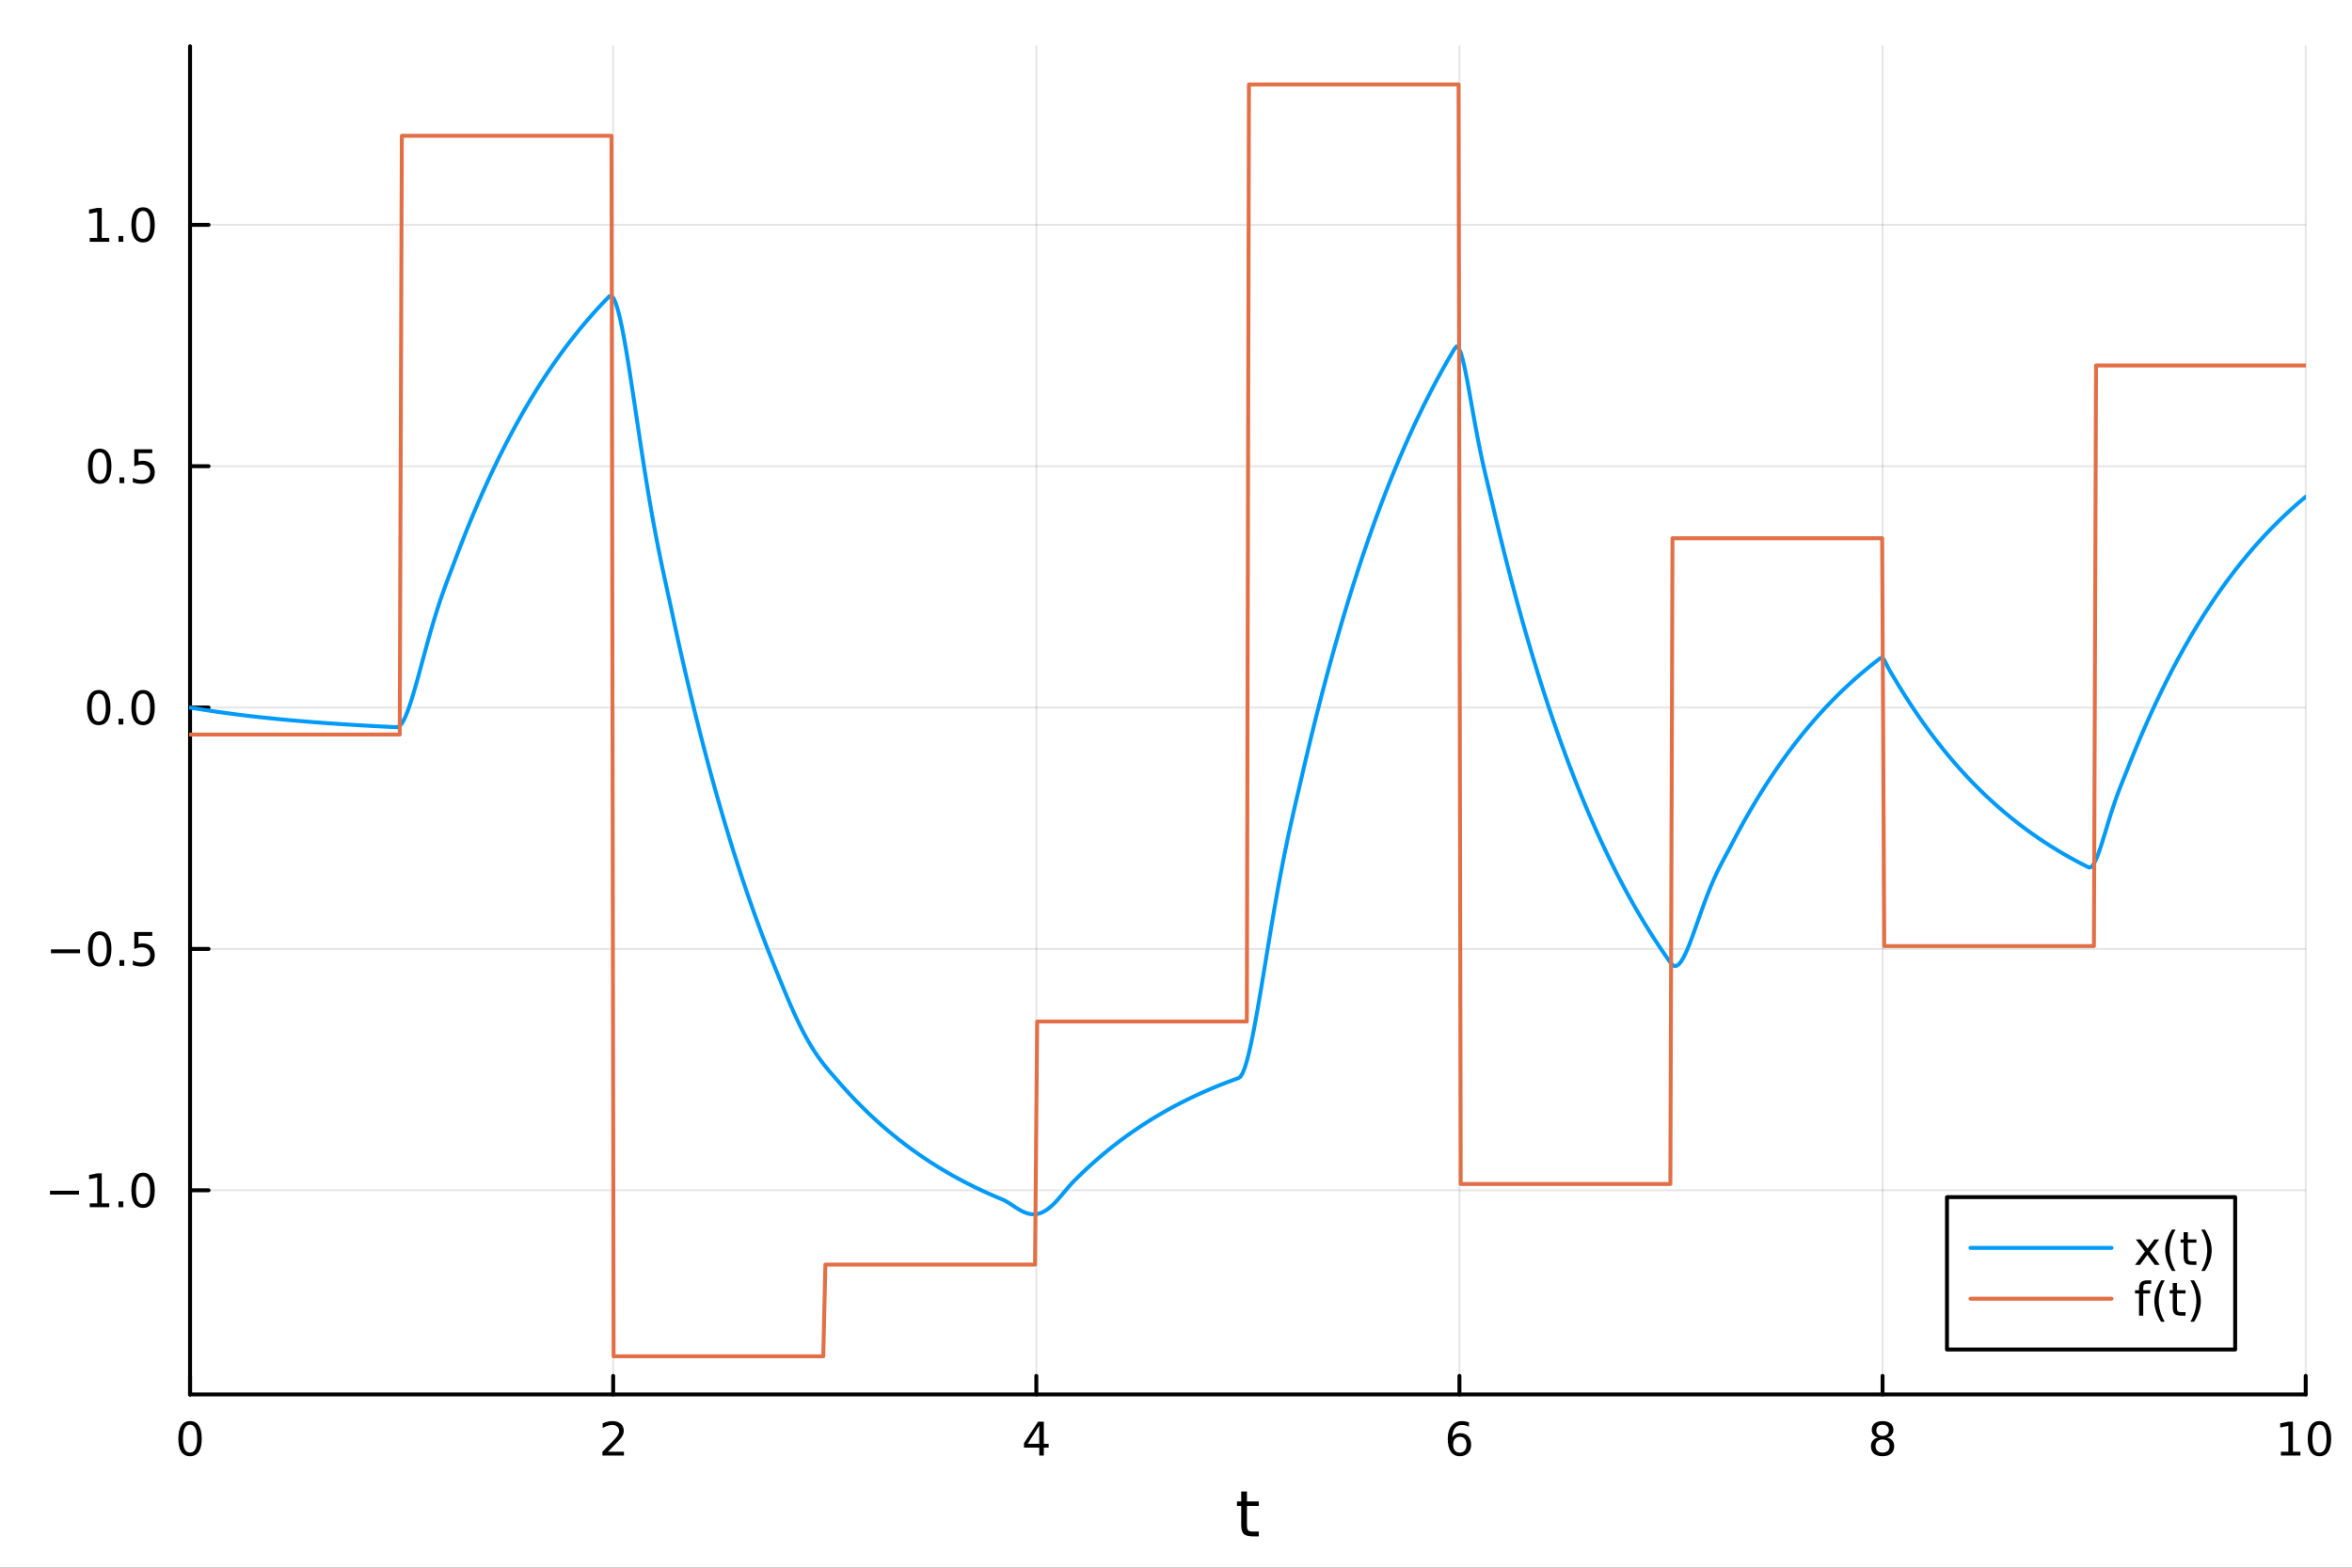 <?xml version="1.0" encoding="utf-8"?>
<svg xmlns="http://www.w3.org/2000/svg" xmlns:xlink="http://www.w3.org/1999/xlink" width="600" height="400" viewBox="0 0 2400 1600">
<rect x="0" y="0" width="2400" height="1600" fill="#333333" stroke="none"/>
<defs>
  <clipPath id="clip050">
    <rect x="0" y="0" width="2400" height="1600"/>
  </clipPath>
</defs>
<path clip-path="url(#clip050)" d="M0 1600 L2400 1600 L2400 0 L0 0  Z" fill="#ffffff" fill-rule="evenodd" fill-opacity="1"/>
<defs>
  <clipPath id="clip051">
    <rect x="480" y="0" width="1681" height="1600"/>
  </clipPath>
</defs>
<path clip-path="url(#clip050)" d="M193.936 1423.18 L2352.76 1423.18 L2352.76 47.244 L193.936 47.244  Z" fill="#ffffff" fill-rule="evenodd" fill-opacity="1"/>
<defs>
  <clipPath id="clip052">
    <rect x="193" y="47" width="2160" height="1377"/>
  </clipPath>
</defs>
<polyline clip-path="url(#clip052)" style="stroke:#000000; stroke-linecap:round; stroke-linejoin:round; stroke-width:2; stroke-opacity:0.1; fill:none" points="193.936,1423.18 193.936,47.244 "/>
<polyline clip-path="url(#clip052)" style="stroke:#000000; stroke-linecap:round; stroke-linejoin:round; stroke-width:2; stroke-opacity:0.1; fill:none" points="625.7,1423.18 625.7,47.244 "/>
<polyline clip-path="url(#clip052)" style="stroke:#000000; stroke-linecap:round; stroke-linejoin:round; stroke-width:2; stroke-opacity:0.1; fill:none" points="1057.46,1423.18 1057.46,47.244 "/>
<polyline clip-path="url(#clip052)" style="stroke:#000000; stroke-linecap:round; stroke-linejoin:round; stroke-width:2; stroke-opacity:0.1; fill:none" points="1489.23,1423.18 1489.23,47.244 "/>
<polyline clip-path="url(#clip052)" style="stroke:#000000; stroke-linecap:round; stroke-linejoin:round; stroke-width:2; stroke-opacity:0.1; fill:none" points="1920.99,1423.18 1920.99,47.244 "/>
<polyline clip-path="url(#clip052)" style="stroke:#000000; stroke-linecap:round; stroke-linejoin:round; stroke-width:2; stroke-opacity:0.1; fill:none" points="2352.76,1423.18 2352.76,47.244 "/>
<polyline clip-path="url(#clip050)" style="stroke:#000000; stroke-linecap:round; stroke-linejoin:round; stroke-width:4; stroke-opacity:1; fill:none" points="193.936,1423.18 2352.76,1423.18 "/>
<polyline clip-path="url(#clip050)" style="stroke:#000000; stroke-linecap:round; stroke-linejoin:round; stroke-width:4; stroke-opacity:1; fill:none" points="193.936,1423.18 193.936,1404.28 "/>
<polyline clip-path="url(#clip050)" style="stroke:#000000; stroke-linecap:round; stroke-linejoin:round; stroke-width:4; stroke-opacity:1; fill:none" points="625.7,1423.18 625.7,1404.28 "/>
<polyline clip-path="url(#clip050)" style="stroke:#000000; stroke-linecap:round; stroke-linejoin:round; stroke-width:4; stroke-opacity:1; fill:none" points="1057.46,1423.18 1057.46,1404.28 "/>
<polyline clip-path="url(#clip050)" style="stroke:#000000; stroke-linecap:round; stroke-linejoin:round; stroke-width:4; stroke-opacity:1; fill:none" points="1489.23,1423.18 1489.23,1404.28 "/>
<polyline clip-path="url(#clip050)" style="stroke:#000000; stroke-linecap:round; stroke-linejoin:round; stroke-width:4; stroke-opacity:1; fill:none" points="1920.99,1423.18 1920.99,1404.28 "/>
<polyline clip-path="url(#clip050)" style="stroke:#000000; stroke-linecap:round; stroke-linejoin:round; stroke-width:4; stroke-opacity:1; fill:none" points="2352.76,1423.18 2352.76,1404.28 "/>
<path clip-path="url(#clip050)" d="M193.936 1454.1 Q190.325 1454.1 188.496 1457.66 Q186.691 1461.2 186.691 1468.33 Q186.691 1475.44 188.496 1479.01 Q190.325 1482.55 193.936 1482.55 Q197.57 1482.55 199.376 1479.01 Q201.204 1475.44 201.204 1468.33 Q201.204 1461.2 199.376 1457.66 Q197.57 1454.1 193.936 1454.1 M193.936 1450.39 Q199.746 1450.39 202.802 1455 Q205.88 1459.58 205.88 1468.33 Q205.88 1477.06 202.802 1481.67 Q199.746 1486.25 193.936 1486.25 Q188.126 1486.25 185.047 1481.67 Q181.992 1477.06 181.992 1468.33 Q181.992 1459.58 185.047 1455 Q188.126 1450.39 193.936 1450.39 Z" fill="#000000" fill-rule="nonzero" fill-opacity="1" /><path clip-path="url(#clip050)" d="M620.353 1481.64 L636.672 1481.64 L636.672 1485.58 L614.728 1485.58 L614.728 1481.64 Q617.39 1478.89 621.973 1474.26 Q626.58 1469.61 627.76 1468.27 Q630.006 1465.74 630.885 1464.01 Q631.788 1462.25 631.788 1460.56 Q631.788 1457.8 629.843 1456.07 Q627.922 1454.33 624.82 1454.33 Q622.621 1454.33 620.168 1455.09 Q617.737 1455.86 614.959 1457.41 L614.959 1452.69 Q617.783 1451.55 620.237 1450.97 Q622.691 1450.39 624.728 1450.39 Q630.098 1450.39 633.293 1453.08 Q636.487 1455.77 636.487 1460.26 Q636.487 1462.39 635.677 1464.31 Q634.89 1466.2 632.783 1468.8 Q632.205 1469.47 629.103 1472.69 Q626.001 1475.88 620.353 1481.64 Z" fill="#000000" fill-rule="nonzero" fill-opacity="1" /><path clip-path="url(#clip050)" d="M1060.47 1455.09 L1048.67 1473.54 L1060.47 1473.54 L1060.47 1455.09 M1059.25 1451.02 L1065.13 1451.02 L1065.13 1473.54 L1070.06 1473.54 L1070.06 1477.43 L1065.13 1477.43 L1065.13 1485.58 L1060.47 1485.58 L1060.47 1477.43 L1044.87 1477.43 L1044.87 1472.92 L1059.25 1451.02 Z" fill="#000000" fill-rule="nonzero" fill-opacity="1" /><path clip-path="url(#clip050)" d="M1489.63 1466.44 Q1486.48 1466.44 1484.63 1468.59 Q1482.8 1470.74 1482.8 1474.49 Q1482.8 1478.22 1484.63 1480.39 Q1486.48 1482.55 1489.63 1482.55 Q1492.78 1482.55 1494.61 1480.39 Q1496.46 1478.22 1496.46 1474.49 Q1496.46 1470.74 1494.61 1468.59 Q1492.78 1466.44 1489.63 1466.44 M1498.92 1451.78 L1498.92 1456.04 Q1497.16 1455.21 1495.35 1454.77 Q1493.57 1454.33 1491.81 1454.33 Q1487.18 1454.33 1484.73 1457.45 Q1482.3 1460.58 1481.95 1466.9 Q1483.31 1464.89 1485.37 1463.82 Q1487.43 1462.73 1489.91 1462.73 Q1495.12 1462.73 1498.13 1465.9 Q1501.16 1469.05 1501.16 1474.49 Q1501.16 1479.82 1498.01 1483.03 Q1494.86 1486.25 1489.63 1486.25 Q1483.64 1486.25 1480.47 1481.67 Q1477.3 1477.06 1477.3 1468.33 Q1477.3 1460.14 1481.18 1455.28 Q1485.07 1450.39 1491.62 1450.39 Q1493.38 1450.39 1495.17 1450.74 Q1496.97 1451.09 1498.92 1451.78 Z" fill="#000000" fill-rule="nonzero" fill-opacity="1" /><path clip-path="url(#clip050)" d="M1920.99 1469.17 Q1917.66 1469.17 1915.74 1470.95 Q1913.84 1472.73 1913.84 1475.86 Q1913.84 1478.98 1915.74 1480.77 Q1917.66 1482.55 1920.99 1482.55 Q1924.33 1482.55 1926.25 1480.77 Q1928.17 1478.96 1928.17 1475.86 Q1928.17 1472.73 1926.25 1470.95 Q1924.35 1469.17 1920.99 1469.17 M1916.32 1467.18 Q1913.31 1466.44 1911.62 1464.38 Q1909.95 1462.32 1909.95 1459.35 Q1909.95 1455.21 1912.89 1452.8 Q1915.85 1450.39 1920.99 1450.39 Q1926.15 1450.39 1929.09 1452.8 Q1932.03 1455.21 1932.03 1459.35 Q1932.03 1462.32 1930.34 1464.38 Q1928.68 1466.44 1925.69 1467.18 Q1929.07 1467.96 1930.95 1470.26 Q1932.84 1472.55 1932.84 1475.86 Q1932.84 1480.88 1929.77 1483.57 Q1926.71 1486.25 1920.99 1486.25 Q1915.27 1486.25 1912.2 1483.57 Q1909.14 1480.88 1909.14 1475.86 Q1909.14 1472.55 1911.04 1470.26 Q1912.94 1467.96 1916.32 1467.18 M1914.6 1459.79 Q1914.6 1462.48 1916.27 1463.98 Q1917.96 1465.49 1920.99 1465.49 Q1924 1465.49 1925.69 1463.98 Q1927.4 1462.48 1927.4 1459.79 Q1927.4 1457.11 1925.69 1455.6 Q1924 1454.1 1920.99 1454.1 Q1917.96 1454.1 1916.27 1455.6 Q1914.6 1457.11 1914.6 1459.79 Z" fill="#000000" fill-rule="nonzero" fill-opacity="1" /><path clip-path="url(#clip050)" d="M2327.44 1481.64 L2335.08 1481.64 L2335.08 1455.28 L2326.77 1456.95 L2326.77 1452.69 L2335.04 1451.02 L2339.71 1451.02 L2339.71 1481.64 L2347.35 1481.64 L2347.35 1485.58 L2327.44 1485.58 L2327.44 1481.64 Z" fill="#000000" fill-rule="nonzero" fill-opacity="1" /><path clip-path="url(#clip050)" d="M2366.8 1454.1 Q2363.18 1454.1 2361.36 1457.66 Q2359.55 1461.2 2359.55 1468.33 Q2359.55 1475.44 2361.36 1479.01 Q2363.18 1482.55 2366.8 1482.55 Q2370.43 1482.55 2372.23 1479.01 Q2374.06 1475.44 2374.06 1468.33 Q2374.06 1461.2 2372.23 1457.66 Q2370.43 1454.1 2366.8 1454.1 M2366.8 1450.39 Q2372.61 1450.39 2375.66 1455 Q2378.74 1459.58 2378.74 1468.33 Q2378.74 1477.06 2375.66 1481.67 Q2372.61 1486.25 2366.8 1486.25 Q2360.99 1486.25 2357.91 1481.67 Q2354.85 1477.06 2354.85 1468.33 Q2354.85 1459.58 2357.91 1455 Q2360.99 1450.39 2366.8 1450.39 Z" fill="#000000" fill-rule="nonzero" fill-opacity="1" /><path clip-path="url(#clip050)" d="M1272.41 1522.27 L1272.41 1532.4 L1284.47 1532.4 L1284.47 1536.95 L1272.41 1536.95 L1272.41 1556.3 Q1272.41 1560.66 1273.58 1561.9 Q1274.79 1563.14 1278.45 1563.14 L1284.47 1563.14 L1284.47 1568.04 L1278.45 1568.04 Q1271.67 1568.04 1269.1 1565.53 Q1266.52 1562.98 1266.52 1556.3 L1266.52 1536.95 L1262.22 1536.95 L1262.22 1532.4 L1266.52 1532.4 L1266.52 1522.27 L1272.41 1522.27 Z" fill="#000000" fill-rule="nonzero" fill-opacity="1" /><polyline clip-path="url(#clip052)" style="stroke:#000000; stroke-linecap:round; stroke-linejoin:round; stroke-width:2; stroke-opacity:0.1; fill:none" points="193.936,1214.81 2352.76,1214.81 "/>
<polyline clip-path="url(#clip052)" style="stroke:#000000; stroke-linecap:round; stroke-linejoin:round; stroke-width:2; stroke-opacity:0.1; fill:none" points="193.936,968.481 2352.76,968.481 "/>
<polyline clip-path="url(#clip052)" style="stroke:#000000; stroke-linecap:round; stroke-linejoin:round; stroke-width:2; stroke-opacity:0.1; fill:none" points="193.936,722.148 2352.76,722.148 "/>
<polyline clip-path="url(#clip052)" style="stroke:#000000; stroke-linecap:round; stroke-linejoin:round; stroke-width:2; stroke-opacity:0.1; fill:none" points="193.936,475.814 2352.76,475.814 "/>
<polyline clip-path="url(#clip052)" style="stroke:#000000; stroke-linecap:round; stroke-linejoin:round; stroke-width:2; stroke-opacity:0.1; fill:none" points="193.936,229.481 2352.76,229.481 "/>
<polyline clip-path="url(#clip050)" style="stroke:#000000; stroke-linecap:round; stroke-linejoin:round; stroke-width:4; stroke-opacity:1; fill:none" points="193.936,1423.18 193.936,47.244 "/>
<polyline clip-path="url(#clip050)" style="stroke:#000000; stroke-linecap:round; stroke-linejoin:round; stroke-width:4; stroke-opacity:1; fill:none" points="193.936,1214.81 212.834,1214.81 "/>
<polyline clip-path="url(#clip050)" style="stroke:#000000; stroke-linecap:round; stroke-linejoin:round; stroke-width:4; stroke-opacity:1; fill:none" points="193.936,968.481 212.834,968.481 "/>
<polyline clip-path="url(#clip050)" style="stroke:#000000; stroke-linecap:round; stroke-linejoin:round; stroke-width:4; stroke-opacity:1; fill:none" points="193.936,722.148 212.834,722.148 "/>
<polyline clip-path="url(#clip050)" style="stroke:#000000; stroke-linecap:round; stroke-linejoin:round; stroke-width:4; stroke-opacity:1; fill:none" points="193.936,475.814 212.834,475.814 "/>
<polyline clip-path="url(#clip050)" style="stroke:#000000; stroke-linecap:round; stroke-linejoin:round; stroke-width:4; stroke-opacity:1; fill:none" points="193.936,229.481 212.834,229.481 "/>
<path clip-path="url(#clip050)" d="M50.992 1215.27 L80.668 1215.27 L80.668 1219.2 L50.992 1219.2 L50.992 1215.27 Z" fill="#000000" fill-rule="nonzero" fill-opacity="1" /><path clip-path="url(#clip050)" d="M91.571 1228.16 L99.21 1228.16 L99.21 1201.79 L90.899 1203.46 L90.899 1199.2 L99.163 1197.53 L103.839 1197.53 L103.839 1228.16 L111.478 1228.16 L111.478 1232.09 L91.571 1232.09 L91.571 1228.16 Z" fill="#000000" fill-rule="nonzero" fill-opacity="1" /><path clip-path="url(#clip050)" d="M120.922 1226.21 L125.807 1226.21 L125.807 1232.09 L120.922 1232.09 L120.922 1226.21 Z" fill="#000000" fill-rule="nonzero" fill-opacity="1" /><path clip-path="url(#clip050)" d="M145.992 1200.61 Q142.381 1200.61 140.552 1204.18 Q138.746 1207.72 138.746 1214.85 Q138.746 1221.96 140.552 1225.52 Q142.381 1229.06 145.992 1229.06 Q149.626 1229.06 151.431 1225.52 Q153.26 1221.96 153.26 1214.85 Q153.26 1207.72 151.431 1204.18 Q149.626 1200.61 145.992 1200.61 M145.992 1196.91 Q151.802 1196.91 154.857 1201.52 Q157.936 1206.1 157.936 1214.85 Q157.936 1223.58 154.857 1228.18 Q151.802 1232.77 145.992 1232.77 Q140.181 1232.77 137.103 1228.18 Q134.047 1223.58 134.047 1214.85 Q134.047 1206.1 137.103 1201.52 Q140.181 1196.91 145.992 1196.91 Z" fill="#000000" fill-rule="nonzero" fill-opacity="1" /><path clip-path="url(#clip050)" d="M51.987 968.932 L81.663 968.932 L81.663 972.868 L51.987 972.868 L51.987 968.932 Z" fill="#000000" fill-rule="nonzero" fill-opacity="1" /><path clip-path="url(#clip050)" d="M101.756 954.28 Q98.145 954.28 96.316 957.845 Q94.51 961.386 94.51 968.516 Q94.51 975.622 96.316 979.187 Q98.145 982.729 101.756 982.729 Q105.39 982.729 107.196 979.187 Q109.024 975.622 109.024 968.516 Q109.024 961.386 107.196 957.845 Q105.39 954.28 101.756 954.28 M101.756 950.576 Q107.566 950.576 110.621 955.183 Q113.7 959.766 113.7 968.516 Q113.7 977.243 110.621 981.849 Q107.566 986.432 101.756 986.432 Q95.946 986.432 92.867 981.849 Q89.811 977.243 89.811 968.516 Q89.811 959.766 92.867 955.183 Q95.946 950.576 101.756 950.576 Z" fill="#000000" fill-rule="nonzero" fill-opacity="1" /><path clip-path="url(#clip050)" d="M121.918 979.882 L126.802 979.882 L126.802 985.761 L121.918 985.761 L121.918 979.882 Z" fill="#000000" fill-rule="nonzero" fill-opacity="1" /><path clip-path="url(#clip050)" d="M137.033 951.201 L155.39 951.201 L155.39 955.136 L141.316 955.136 L141.316 963.608 Q142.334 963.261 143.353 963.099 Q144.371 962.914 145.39 962.914 Q151.177 962.914 154.556 966.085 Q157.936 969.257 157.936 974.673 Q157.936 980.252 154.464 983.354 Q150.992 986.432 144.672 986.432 Q142.496 986.432 140.228 986.062 Q137.982 985.692 135.575 984.951 L135.575 980.252 Q137.658 981.386 139.881 981.942 Q142.103 982.497 144.58 982.497 Q148.584 982.497 150.922 980.391 Q153.26 978.284 153.26 974.673 Q153.26 971.062 150.922 968.956 Q148.584 966.849 144.58 966.849 Q142.705 966.849 140.83 967.266 Q138.978 967.683 137.033 968.562 L137.033 951.201 Z" fill="#000000" fill-rule="nonzero" fill-opacity="1" /><path clip-path="url(#clip050)" d="M100.76 707.946 Q97.149 707.946 95.321 711.511 Q93.515 715.053 93.515 722.182 Q93.515 729.289 95.321 732.854 Q97.149 736.395 100.76 736.395 Q104.395 736.395 106.2 732.854 Q108.029 729.289 108.029 722.182 Q108.029 715.053 106.2 711.511 Q104.395 707.946 100.76 707.946 M100.76 704.243 Q106.571 704.243 109.626 708.849 Q112.705 713.432 112.705 722.182 Q112.705 730.909 109.626 735.516 Q106.571 740.099 100.76 740.099 Q94.95 740.099 91.871 735.516 Q88.816 730.909 88.816 722.182 Q88.816 713.432 91.871 708.849 Q94.95 704.243 100.76 704.243 Z" fill="#000000" fill-rule="nonzero" fill-opacity="1" /><path clip-path="url(#clip050)" d="M120.922 733.548 L125.807 733.548 L125.807 739.428 L120.922 739.428 L120.922 733.548 Z" fill="#000000" fill-rule="nonzero" fill-opacity="1" /><path clip-path="url(#clip050)" d="M145.992 707.946 Q142.381 707.946 140.552 711.511 Q138.746 715.053 138.746 722.182 Q138.746 729.289 140.552 732.854 Q142.381 736.395 145.992 736.395 Q149.626 736.395 151.431 732.854 Q153.26 729.289 153.26 722.182 Q153.26 715.053 151.431 711.511 Q149.626 707.946 145.992 707.946 M145.992 704.243 Q151.802 704.243 154.857 708.849 Q157.936 713.432 157.936 722.182 Q157.936 730.909 154.857 735.516 Q151.802 740.099 145.992 740.099 Q140.181 740.099 137.103 735.516 Q134.047 730.909 134.047 722.182 Q134.047 713.432 137.103 708.849 Q140.181 704.243 145.992 704.243 Z" fill="#000000" fill-rule="nonzero" fill-opacity="1" /><path clip-path="url(#clip050)" d="M101.756 461.613 Q98.145 461.613 96.316 465.178 Q94.51 468.719 94.51 475.849 Q94.51 482.955 96.316 486.52 Q98.145 490.062 101.756 490.062 Q105.39 490.062 107.196 486.52 Q109.024 482.955 109.024 475.849 Q109.024 468.719 107.196 465.178 Q105.39 461.613 101.756 461.613 M101.756 457.909 Q107.566 457.909 110.621 462.516 Q113.7 467.099 113.7 475.849 Q113.7 484.576 110.621 489.182 Q107.566 493.766 101.756 493.766 Q95.946 493.766 92.867 489.182 Q89.811 484.576 89.811 475.849 Q89.811 467.099 92.867 462.516 Q95.946 457.909 101.756 457.909 Z" fill="#000000" fill-rule="nonzero" fill-opacity="1" /><path clip-path="url(#clip050)" d="M121.918 487.215 L126.802 487.215 L126.802 493.094 L121.918 493.094 L121.918 487.215 Z" fill="#000000" fill-rule="nonzero" fill-opacity="1" /><path clip-path="url(#clip050)" d="M137.033 458.534 L155.39 458.534 L155.39 462.469 L141.316 462.469 L141.316 470.942 Q142.334 470.594 143.353 470.432 Q144.371 470.247 145.39 470.247 Q151.177 470.247 154.556 473.418 Q157.936 476.59 157.936 482.006 Q157.936 487.585 154.464 490.687 Q150.992 493.766 144.672 493.766 Q142.496 493.766 140.228 493.395 Q137.982 493.025 135.575 492.284 L135.575 487.585 Q137.658 488.719 139.881 489.275 Q142.103 489.83 144.58 489.83 Q148.584 489.83 150.922 487.724 Q153.26 485.617 153.26 482.006 Q153.26 478.395 150.922 476.289 Q148.584 474.182 144.58 474.182 Q142.705 474.182 140.83 474.599 Q138.978 475.016 137.033 475.895 L137.033 458.534 Z" fill="#000000" fill-rule="nonzero" fill-opacity="1" /><path clip-path="url(#clip050)" d="M91.571 242.826 L99.21 242.826 L99.21 216.46 L90.899 218.127 L90.899 213.868 L99.163 212.201 L103.839 212.201 L103.839 242.826 L111.478 242.826 L111.478 246.761 L91.571 246.761 L91.571 242.826 Z" fill="#000000" fill-rule="nonzero" fill-opacity="1" /><path clip-path="url(#clip050)" d="M120.922 240.881 L125.807 240.881 L125.807 246.761 L120.922 246.761 L120.922 240.881 Z" fill="#000000" fill-rule="nonzero" fill-opacity="1" /><path clip-path="url(#clip050)" d="M145.992 215.28 Q142.381 215.28 140.552 218.844 Q138.746 222.386 138.746 229.516 Q138.746 236.622 140.552 240.187 Q142.381 243.728 145.992 243.728 Q149.626 243.728 151.431 240.187 Q153.26 236.622 153.26 229.516 Q153.26 222.386 151.431 218.844 Q149.626 215.28 145.992 215.28 M145.992 211.576 Q151.802 211.576 154.857 216.182 Q157.936 220.766 157.936 229.516 Q157.936 238.242 154.857 242.849 Q151.802 247.432 145.992 247.432 Q140.181 247.432 137.103 242.849 Q134.047 238.242 134.047 229.516 Q134.047 220.766 137.103 216.182 Q140.181 211.576 145.992 211.576 Z" fill="#000000" fill-rule="nonzero" fill-opacity="1" /><polyline clip-path="url(#clip052)" style="stroke:#009af9; stroke-linecap:round; stroke-linejoin:round; stroke-width:4; stroke-opacity:1; fill:none" points="193.936,722.148 196.097,722.513 198.258,722.873 200.419,723.228 202.58,723.578 204.741,723.924 206.902,724.266 209.063,724.603 211.224,724.935 213.385,725.263 215.546,725.586 217.707,725.906 219.868,726.221 222.029,726.532 224.19,726.838 226.351,727.141 228.512,727.44 230.673,727.734 232.834,728.025 234.995,728.312 237.156,728.595 239.317,728.875 241.478,729.151 243.639,729.423 245.8,729.691 247.961,729.956 250.122,730.217 252.282,730.475 254.443,730.73 256.604,730.981 258.765,731.229 260.926,731.473 263.087,731.714 265.248,731.952 267.409,732.187 269.57,732.419 271.731,732.648 273.892,732.873 276.053,733.096 278.214,733.316 280.375,733.533 282.536,733.747 284.697,733.958 286.858,734.166 289.019,734.372 291.18,734.574 293.341,734.774 295.502,734.972 297.663,735.167 299.824,735.359 301.985,735.549 304.146,735.736 306.307,735.921 308.468,736.103 310.629,736.283 312.79,736.46 314.951,736.636 317.112,736.808 319.273,736.979 321.434,737.147 323.595,737.313 325.756,737.477 327.917,737.639 330.078,737.798 332.239,737.956 334.4,738.111 336.561,738.264 338.722,738.415 340.883,738.565 343.044,738.712 345.205,738.857 347.366,739 349.527,739.142 351.688,739.281 353.849,739.419 356.01,739.555 358.171,739.689 360.332,739.821 362.493,739.952 364.653,740.081 366.814,740.208 368.975,740.333 371.136,740.457 373.297,740.579 375.458,740.7 377.619,740.819 379.78,740.936 381.941,741.052 384.102,741.166 386.263,741.279 388.424,741.39 390.585,741.5 392.746,741.608 394.907,741.715 397.068,741.821 399.229,741.925 401.39,742.027 403.551,742.129 405.712,742.113 407.873,740.883 410.034,738.314 412.195,734.582 414.356,729.852 416.517,724.281 418.678,718.011 420.839,711.18 423,703.909 425.161,696.314 427.322,688.499 429.483,680.556 431.644,672.569 433.805,664.61 435.966,656.743 438.127,649.02 440.288,641.481 442.449,634.161 444.61,627.078 446.771,620.246 448.932,613.663 451.093,607.322 453.254,601.202 455.415,595.272 457.576,589.494 459.737,583.815 461.898,578.176 464.059,572.504 466.22,566.766 468.381,561.089 470.542,555.487 472.703,549.96 474.864,544.506 477.024,539.124 479.185,533.814 481.346,528.574 483.507,523.404 485.668,518.302 487.829,513.268 489.99,508.3 492.151,503.398 494.312,498.562 496.473,493.789 498.634,489.08 500.795,484.432 502.956,479.847 505.117,475.322 507.278,470.857 509.439,466.451 511.6,462.104 513.761,457.815 515.922,453.582 518.083,449.405 520.244,445.284 522.405,441.218 524.566,437.205 526.727,433.246 528.888,429.34 531.049,425.485 533.21,421.681 535.371,417.928 537.532,414.225 539.693,410.571 541.854,406.965 544.015,403.407 546.176,399.896 548.337,396.432 550.498,393.014 552.659,389.641 554.82,386.313 556.981,383.029 559.142,379.788 561.303,376.591 563.464,373.436 565.625,370.322 567.786,367.25 569.947,364.219 572.108,361.227 574.269,358.276 576.43,355.363 578.591,352.489 580.752,349.653 582.913,346.855 585.074,344.094 587.235,341.369 589.396,338.68 591.556,336.028 593.717,333.41 595.878,330.827 598.039,328.278 600.2,325.763 602.361,323.282 604.522,320.833 606.683,318.417 608.844,316.033 611.005,313.68 613.166,311.359 615.327,309.068 617.488,306.808 619.649,304.578 621.81,302.406 623.971,302.096 626.132,304.476 628.293,309.225 630.454,316.036 632.615,324.621 634.776,334.71 636.937,346.05 639.098,358.404 641.259,371.554 643.42,385.299 645.581,399.455 647.742,413.856 649.903,428.353 652.064,442.814 654.225,457.125 656.386,471.19 658.547,484.928 660.708,498.277 662.869,511.194 665.03,523.65 667.191,535.636 669.352,547.16 671.513,558.245 673.674,568.935 675.835,579.289 677.996,589.383 680.157,599.313 682.318,609.19 684.479,619.144 686.64,629.249 688.801,639.258 690.962,649.135 693.123,658.881 695.284,668.498 697.445,677.987 699.606,687.351 701.767,696.59 703.927,705.707 706.088,714.703 708.249,723.58 710.41,732.339 712.571,740.982 714.732,749.51 716.893,757.925 719.054,766.229 721.215,774.423 723.376,782.508 725.537,790.486 727.698,798.358 729.859,806.126 732.02,813.791 734.181,821.355 736.342,828.818 738.503,836.182 740.664,843.448 742.825,850.618 744.986,857.693 747.147,864.674 749.308,871.563 751.469,878.36 753.63,885.066 755.791,891.684 757.952,898.214 760.113,904.658 762.274,911.016 764.435,917.29 766.596,923.48 768.757,929.588 770.918,935.616 773.079,941.563 775.24,947.432 777.401,953.223 779.562,958.937 781.723,964.576 783.884,970.139 786.045,975.629 788.206,981.047 790.367,986.392 792.528,991.695 794.689,997.009 796.85,1002.32 799.011,1007.59 801.172,1012.82 803.333,1017.98 805.494,1023.06 807.655,1028.03 809.816,1032.89 811.977,1037.62 814.138,1042.22 816.298,1046.68 818.459,1050.99 820.62,1055.14 822.781,1059.13 824.942,1062.97 827.103,1066.65 829.264,1070.17 831.425,1073.54 833.586,1076.77 835.747,1079.85 837.908,1082.81 840.069,1085.65 842.23,1088.39 844.391,1091.03 846.552,1093.6 848.713,1096.11 850.874,1098.58 853.035,1101.04 855.196,1103.51 857.357,1105.99 859.518,1108.43 861.679,1110.85 863.84,1113.23 866.001,1115.59 868.162,1117.91 870.323,1120.2 872.484,1122.46 874.645,1124.69 876.806,1126.89 878.967,1129.06 881.128,1131.2 883.289,1133.31 885.45,1135.4 887.611,1137.46 889.772,1139.49 891.933,1141.49 894.094,1143.47 896.255,1145.42 898.416,1147.35 900.577,1149.25 902.738,1151.12 904.899,1152.97 907.06,1154.8 909.221,1156.6 911.382,1158.38 913.543,1160.13 915.704,1161.86 917.865,1163.57 920.026,1165.26 922.187,1166.92 924.348,1168.56 926.509,1170.18 928.669,1171.78 930.83,1173.36 932.991,1174.91 935.152,1176.45 937.313,1177.96 939.474,1179.46 941.635,1180.93 943.796,1182.39 945.957,1183.82 948.118,1185.24 950.279,1186.64 952.44,1188.02 954.601,1189.38 956.762,1190.72 958.923,1192.04 961.084,1193.35 963.245,1194.64 965.406,1195.91 967.567,1197.17 969.728,1198.41 971.889,1199.63 974.05,1200.84 976.211,1202.03 978.372,1203.2 980.533,1204.36 982.694,1205.5 984.855,1206.63 987.016,1207.75 989.177,1208.84 991.338,1209.93 993.499,1211 995.66,1212.05 997.821,1213.09 999.982,1214.12 1002.14,1215.14 1004.3,1216.14 1006.46,1217.12 1008.63,1218.1 1010.79,1219.06 1012.95,1220.01 1015.11,1220.94 1017.27,1221.87 1019.43,1222.78 1021.59,1223.68 1023.75,1224.59 1025.91,1225.67 1028.07,1226.91 1030.24,1228.27 1032.4,1229.68 1034.56,1231.11 1036.72,1232.52 1038.88,1233.88 1041.04,1235.14 1043.2,1236.28 1045.36,1237.27 1047.52,1238.09 1049.68,1238.72 1051.85,1239.14 1054.01,1239.34 1056.17,1239.3 1058.33,1239.02 1060.49,1238.5 1062.65,1237.73 1064.81,1236.72 1066.97,1235.47 1069.13,1233.99 1071.29,1232.3 1073.46,1230.4 1075.62,1228.33 1077.78,1226.09 1079.94,1223.72 1082.1,1221.25 1084.26,1218.7 1086.42,1216.12 1088.58,1213.53 1090.74,1210.99 1092.9,1208.54 1095.07,1206.22 1097.23,1204.04 1099.39,1201.9 1101.55,1199.79 1103.71,1197.7 1105.87,1195.65 1108.03,1193.62 1110.19,1191.61 1112.35,1189.64 1114.51,1187.69 1116.67,1185.77 1118.84,1183.87 1121,1181.99 1123.16,1180.15 1125.32,1178.32 1127.48,1176.52 1129.64,1174.75 1131.8,1172.99 1133.96,1171.26 1136.12,1169.56 1138.28,1167.87 1140.45,1166.21 1142.61,1164.57 1144.77,1162.96 1146.93,1161.36 1149.09,1159.79 1151.25,1158.23 1153.41,1156.7 1155.57,1155.19 1157.73,1153.69 1159.89,1152.22 1162.06,1150.77 1164.22,1149.33 1166.38,1147.92 1168.54,1146.52 1170.7,1145.14 1172.86,1143.78 1175.02,1142.44 1177.18,1141.11 1179.34,1139.81 1181.5,1138.52 1183.67,1137.25 1185.83,1135.99 1187.99,1134.75 1190.15,1133.53 1192.31,1132.33 1194.47,1131.14 1196.63,1129.96 1198.79,1128.8 1200.95,1127.66 1203.11,1126.53 1205.28,1125.42 1207.44,1124.32 1209.6,1123.24 1211.76,1122.17 1213.92,1121.11 1216.08,1120.07 1218.24,1119.04 1220.4,1118.03 1222.56,1117.03 1224.72,1116.04 1226.88,1115.07 1229.05,1114.11 1231.21,1113.16 1233.37,1112.22 1235.53,1111.3 1237.69,1110.39 1239.85,1109.49 1242.01,1108.6 1244.17,1107.73 1246.33,1106.86 1248.49,1106.01 1250.66,1105.17 1252.82,1104.34 1254.98,1103.52 1257.14,1102.71 1259.3,1101.92 1261.46,1101.13 1263.62,1100.35 1265.78,1098.88 1267.94,1095.36 1270.1,1089.99 1272.27,1083 1274.43,1074.61 1276.59,1065.03 1278.75,1054.45 1280.91,1043.06 1283.07,1031.03 1285.23,1018.51 1287.39,1005.64 1289.55,992.563 1291.71,979.387 1293.88,966.219 1296.04,953.152 1298.2,940.265 1300.36,927.622 1302.52,915.279 1304.68,903.273 1306.84,891.635 1309,880.376 1311.16,869.5 1313.32,858.995 1315.49,848.836 1317.65,838.986 1319.81,829.396 1321.97,820.003 1324.13,810.73 1326.29,801.49 1328.45,792.18 1330.61,782.822 1332.77,773.586 1334.93,764.473 1337.09,755.48 1339.26,746.606 1341.42,737.85 1343.58,729.211 1345.74,720.685 1347.9,712.273 1350.06,703.973 1352.22,695.782 1354.38,687.7 1356.54,679.725 1358.7,671.856 1360.87,664.091 1363.03,656.429 1365.19,648.869 1367.35,641.408 1369.51,634.047 1371.67,626.783 1373.83,619.616 1375.99,612.543 1378.15,605.564 1380.31,598.678 1382.48,591.883 1384.64,585.179 1386.8,578.563 1388.96,572.035 1391.12,565.593 1393.28,559.237 1395.44,552.966 1397.6,546.777 1399.76,540.671 1401.92,534.645 1404.09,528.7 1406.25,522.833 1408.41,517.044 1410.57,511.332 1412.73,505.696 1414.89,500.134 1417.05,494.646 1419.21,489.231 1421.37,483.888 1423.53,478.615 1425.7,473.413 1427.86,468.279 1430.02,463.213 1432.18,458.214 1434.34,453.282 1436.5,448.415 1438.66,443.613 1440.82,438.874 1442.98,434.198 1445.14,429.584 1447.3,425.031 1449.47,420.539 1451.63,416.106 1453.79,411.732 1455.95,407.416 1458.11,403.157 1460.27,398.954 1462.43,394.808 1464.59,390.716 1466.75,386.679 1468.91,382.695 1471.08,378.764 1473.24,374.885 1475.4,371.057 1477.56,367.28 1479.72,363.553 1481.88,359.876 1484.04,356.247 1486.2,353.62 1488.36,354.97 1490.52,359.766 1492.69,367.241 1494.85,376.707 1497.01,387.558 1499.17,399.267 1501.33,411.388 1503.49,423.557 1505.65,435.488 1507.81,446.977 1509.97,457.9 1512.13,468.213 1514.3,477.953 1516.46,487.237 1518.62,496.263 1520.78,505.309 1522.94,514.589 1525.1,523.788 1527.26,532.865 1529.42,541.821 1531.58,550.659 1533.74,559.38 1535.91,567.985 1538.07,576.476 1540.23,584.854 1542.39,593.122 1544.55,601.28 1546.71,609.33 1548.87,617.273 1551.03,625.111 1553.19,632.844 1555.35,640.476 1557.51,648.006 1559.68,655.436 1561.84,662.768 1564,670.002 1566.16,677.141 1568.32,684.185 1570.48,691.135 1572.64,697.993 1574.8,704.76 1576.96,711.438 1579.12,718.027 1581.29,724.528 1583.45,730.943 1585.61,737.274 1587.77,743.52 1589.93,749.684 1592.09,755.765 1594.25,761.767 1596.41,767.688 1598.57,773.531 1600.73,779.297 1602.9,784.987 1605.06,790.601 1607.22,796.14 1609.38,801.606 1611.54,807 1613.7,812.322 1615.86,817.574 1618.02,822.756 1620.18,827.869 1622.34,832.914 1624.51,837.893 1626.67,842.805 1628.83,847.653 1630.99,852.436 1633.15,857.156 1635.31,861.813 1637.47,866.408 1639.63,870.943 1641.79,875.417 1643.95,879.832 1646.12,884.188 1648.28,888.487 1650.44,892.729 1652.6,896.914 1654.76,901.044 1656.92,905.12 1659.08,909.141 1661.24,913.109 1663.4,917.024 1665.56,920.888 1667.72,924.7 1669.89,928.462 1672.05,932.173 1674.21,935.836 1676.37,939.45 1678.53,943.016 1680.69,946.535 1682.85,950.007 1685.01,953.433 1687.17,956.814 1689.33,960.15 1691.5,963.441 1693.66,966.689 1695.82,969.894 1697.98,973.057 1700.14,976.177 1702.3,979.256 1704.46,982.295 1706.62,984.89 1708.78,985.97 1710.94,985.649 1713.11,984.108 1715.27,981.516 1717.43,978.034 1719.59,973.81 1721.75,968.983 1723.91,963.68 1726.07,958.019 1728.23,952.107 1730.39,946.04 1732.55,939.903 1734.72,933.773 1736.88,927.713 1739.04,921.778 1741.2,916.011 1743.36,910.446 1745.52,905.104 1747.68,899.999 1749.84,895.13 1752,890.49 1754.16,886.058 1756.33,881.804 1758.49,877.688 1760.65,873.658 1762.81,869.652 1764.97,865.598 1767.13,861.439 1769.29,857.301 1771.45,853.218 1773.61,849.189 1775.77,845.214 1777.93,841.291 1780.1,837.421 1782.26,833.601 1784.42,829.833 1786.58,826.114 1788.74,822.445 1790.9,818.824 1793.06,815.251 1795.22,811.726 1797.38,808.247 1799.54,804.815 1801.71,801.428 1803.87,798.086 1806.03,794.788 1808.19,791.533 1810.35,788.322 1812.51,785.154 1814.67,782.027 1816.83,778.942 1818.99,775.897 1821.15,772.893 1823.32,769.929 1825.48,767.004 1827.64,764.118 1829.8,761.271 1831.96,758.461 1834.12,755.688 1836.28,752.952 1838.44,750.253 1840.6,747.589 1842.76,744.961 1844.93,742.367 1847.09,739.808 1849.25,737.283 1851.41,734.792 1853.57,732.333 1855.73,729.907 1857.89,727.514 1860.05,725.152 1862.21,722.821 1864.37,720.522 1866.54,718.252 1868.7,716.013 1870.86,713.804 1873.02,711.624 1875.18,709.473 1877.34,707.35 1879.5,705.255 1881.66,703.188 1883.82,701.149 1885.98,699.136 1888.15,697.15 1890.31,695.191 1892.47,693.257 1894.63,691.349 1896.79,689.467 1898.95,687.609 1901.11,685.776 1903.27,683.967 1905.43,682.182 1907.59,680.421 1909.75,678.683 1911.92,676.968 1914.08,675.276 1916.24,673.607 1918.4,671.959 1920.56,671.056 1922.72,673.605 1924.88,677.807 1927.04,682.104 1929.2,685.889 1931.36,689.482 1933.53,693.142 1935.69,696.754 1937.85,700.318 1940.01,703.835 1942.17,707.305 1944.33,710.729 1946.49,714.108 1948.65,717.442 1950.81,720.731 1952.97,723.977 1955.14,727.181 1957.3,730.341 1959.46,733.46 1961.62,736.537 1963.78,739.574 1965.94,742.57 1968.1,745.526 1970.26,748.444 1972.42,751.322 1974.58,754.163 1976.75,756.966 1978.91,759.732 1981.07,762.461 1983.23,765.153 1985.39,767.811 1987.55,770.432 1989.71,773.02 1991.87,775.572 1994.03,778.091 1996.19,780.577 1998.36,783.03 2000.52,785.45 2002.68,787.838 2004.84,790.194 2007,792.519 2009.16,794.814 2011.32,797.078 2013.48,799.312 2015.64,801.516 2017.8,803.691 2019.96,805.837 2022.13,807.955 2024.29,810.045 2026.45,812.107 2028.61,814.141 2030.77,816.149 2032.93,818.13 2035.09,820.085 2037.25,822.014 2039.41,823.917 2041.57,825.795 2043.74,827.648 2045.9,829.477 2048.06,831.281 2050.22,833.062 2052.38,834.818 2054.54,836.552 2056.7,838.262 2058.86,839.95 2061.02,841.616 2063.18,843.259 2065.35,844.881 2067.51,846.481 2069.67,848.06 2071.83,849.618 2073.99,851.155 2076.15,852.672 2078.31,854.169 2080.47,855.646 2082.63,857.103 2084.79,858.541 2086.96,859.96 2089.12,861.36 2091.28,862.742 2093.44,864.105 2095.6,865.45 2097.76,866.778 2099.92,868.088 2102.08,869.38 2104.24,870.655 2106.4,871.914 2108.57,873.155 2110.73,874.381 2112.89,875.59 2115.05,876.783 2117.21,877.96 2119.37,879.121 2121.53,880.268 2123.69,881.399 2125.85,882.514 2128.01,883.616 2130.17,884.702 2132.34,885.482 2134.5,884.384 2136.66,881.504 2138.82,877.208 2140.98,871.822 2143.14,865.642 2145.3,858.928 2147.46,851.905 2149.62,844.763 2151.78,837.658 2153.95,830.712 2156.11,824.011 2158.27,817.608 2160.43,811.52 2162.59,805.73 2164.75,800.187 2166.91,794.804 2169.07,789.46 2171.23,784.012 2173.39,778.564 2175.56,773.187 2177.72,767.882 2179.88,762.647 2182.04,757.482 2184.2,752.385 2186.36,747.355 2188.52,742.392 2190.68,737.495 2192.84,732.663 2195,727.895 2197.17,723.19 2199.33,718.548 2201.49,713.967 2203.65,709.447 2205.81,704.986 2207.97,700.585 2210.13,696.243 2212.29,691.957 2214.45,687.729 2216.61,683.557 2218.78,679.44 2220.94,675.378 2223.1,671.369 2225.26,667.414 2227.42,663.511 2229.58,659.66 2231.74,655.86 2233.9,652.111 2236.06,648.411 2238.22,644.76 2240.38,641.157 2242.55,637.603 2244.71,634.095 2246.87,630.634 2249.03,627.219 2251.19,623.849 2253.35,620.523 2255.51,617.242 2257.67,614.004 2259.83,610.81 2261.99,607.657 2264.16,604.547 2266.32,601.477 2268.48,598.448 2270.64,595.46 2272.8,592.511 2274.96,589.601 2277.12,586.73 2279.28,583.897 2281.44,581.101 2283.6,578.343 2285.77,575.621 2287.93,572.935 2290.09,570.284 2292.25,567.669 2294.41,565.089 2296.57,562.543 2298.73,560.03 2300.89,557.551 2303.05,555.105 2305.21,552.691 2307.38,550.309 2309.54,547.958 2311.7,545.639 2313.86,543.351 2316.02,541.093 2318.18,538.865 2320.34,536.666 2322.5,534.497 2324.66,532.356 2326.82,530.244 2328.99,528.159 2331.15,526.103 2333.31,524.073 2335.47,522.071 2337.63,520.095 2339.79,518.145 2341.95,516.221 2344.11,514.323 2346.27,512.45 2348.43,510.601 2350.59,508.778 2352.76,506.978 "/>
<polyline clip-path="url(#clip052)" style="stroke:#e26f46; stroke-linecap:round; stroke-linejoin:round; stroke-width:4; stroke-opacity:1; fill:none" points="193.936,749.67 196.097,749.67 198.258,749.67 200.419,749.67 202.58,749.67 204.741,749.67 206.902,749.67 209.063,749.67 211.224,749.67 213.385,749.67 215.546,749.67 217.707,749.67 219.868,749.67 222.029,749.67 224.19,749.67 226.351,749.67 228.512,749.67 230.673,749.67 232.834,749.67 234.995,749.67 237.156,749.67 239.317,749.67 241.478,749.67 243.639,749.67 245.8,749.67 247.961,749.67 250.122,749.67 252.282,749.67 254.443,749.67 256.604,749.67 258.765,749.67 260.926,749.67 263.087,749.67 265.248,749.67 267.409,749.67 269.57,749.67 271.731,749.67 273.892,749.67 276.053,749.67 278.214,749.67 280.375,749.67 282.536,749.67 284.697,749.67 286.858,749.67 289.019,749.67 291.18,749.67 293.341,749.67 295.502,749.67 297.663,749.67 299.824,749.67 301.985,749.67 304.146,749.67 306.307,749.67 308.468,749.67 310.629,749.67 312.79,749.67 314.951,749.67 317.112,749.67 319.273,749.67 321.434,749.67 323.595,749.67 325.756,749.67 327.917,749.67 330.078,749.67 332.239,749.67 334.4,749.67 336.561,749.67 338.722,749.67 340.883,749.67 343.044,749.67 345.205,749.67 347.366,749.67 349.527,749.67 351.688,749.67 353.849,749.67 356.01,749.67 358.171,749.67 360.332,749.67 362.493,749.67 364.653,749.67 366.814,749.67 368.975,749.67 371.136,749.67 373.297,749.67 375.458,749.67 377.619,749.67 379.78,749.67 381.941,749.67 384.102,749.67 386.263,749.67 388.424,749.67 390.585,749.67 392.746,749.67 394.907,749.67 397.068,749.67 399.229,749.67 401.39,749.67 403.551,749.67 405.712,749.67 407.873,749.67 410.034,138.587 412.195,138.587 414.356,138.587 416.517,138.587 418.678,138.587 420.839,138.587 423,138.587 425.161,138.587 427.322,138.587 429.483,138.587 431.644,138.587 433.805,138.587 435.966,138.587 438.127,138.587 440.288,138.587 442.449,138.587 444.61,138.587 446.771,138.587 448.932,138.587 451.093,138.587 453.254,138.587 455.415,138.587 457.576,138.587 459.737,138.587 461.898,138.587 464.059,138.587 466.22,138.587 468.381,138.587 470.542,138.587 472.703,138.587 474.864,138.587 477.024,138.587 479.185,138.587 481.346,138.587 483.507,138.587 485.668,138.587 487.829,138.587 489.99,138.587 492.151,138.587 494.312,138.587 496.473,138.587 498.634,138.587 500.795,138.587 502.956,138.587 505.117,138.587 507.278,138.587 509.439,138.587 511.6,138.587 513.761,138.587 515.922,138.587 518.083,138.587 520.244,138.587 522.405,138.587 524.566,138.587 526.727,138.587 528.888,138.587 531.049,138.587 533.21,138.587 535.371,138.587 537.532,138.587 539.693,138.587 541.854,138.587 544.015,138.587 546.176,138.587 548.337,138.587 550.498,138.587 552.659,138.587 554.82,138.587 556.981,138.587 559.142,138.587 561.303,138.587 563.464,138.587 565.625,138.587 567.786,138.587 569.947,138.587 572.108,138.587 574.269,138.587 576.43,138.587 578.591,138.587 580.752,138.587 582.913,138.587 585.074,138.587 587.235,138.587 589.396,138.587 591.556,138.587 593.717,138.587 595.878,138.587 598.039,138.587 600.2,138.587 602.361,138.587 604.522,138.587 606.683,138.587 608.844,138.587 611.005,138.587 613.166,138.587 615.327,138.587 617.488,138.587 619.649,138.587 621.81,138.587 623.971,138.587 626.132,1384.24 628.293,1384.24 630.454,1384.24 632.615,1384.24 634.776,1384.24 636.937,1384.24 639.098,1384.24 641.259,1384.24 643.42,1384.24 645.581,1384.24 647.742,1384.24 649.903,1384.24 652.064,1384.24 654.225,1384.24 656.386,1384.24 658.547,1384.24 660.708,1384.24 662.869,1384.24 665.03,1384.24 667.191,1384.24 669.352,1384.24 671.513,1384.24 673.674,1384.24 675.835,1384.24 677.996,1384.24 680.157,1384.24 682.318,1384.24 684.479,1384.24 686.64,1384.24 688.801,1384.24 690.962,1384.24 693.123,1384.24 695.284,1384.24 697.445,1384.24 699.606,1384.24 701.767,1384.24 703.927,1384.24 706.088,1384.24 708.249,1384.24 710.41,1384.24 712.571,1384.24 714.732,1384.24 716.893,1384.24 719.054,1384.24 721.215,1384.24 723.376,1384.24 725.537,1384.24 727.698,1384.24 729.859,1384.24 732.02,1384.24 734.181,1384.24 736.342,1384.24 738.503,1384.24 740.664,1384.24 742.825,1384.24 744.986,1384.24 747.147,1384.24 749.308,1384.24 751.469,1384.24 753.63,1384.24 755.791,1384.24 757.952,1384.24 760.113,1384.24 762.274,1384.24 764.435,1384.24 766.596,1384.24 768.757,1384.24 770.918,1384.24 773.079,1384.24 775.24,1384.24 777.401,1384.24 779.562,1384.24 781.723,1384.24 783.884,1384.24 786.045,1384.24 788.206,1384.24 790.367,1384.24 792.528,1384.24 794.689,1384.24 796.85,1384.24 799.011,1384.24 801.172,1384.24 803.333,1384.24 805.494,1384.24 807.655,1384.24 809.816,1384.24 811.977,1384.24 814.138,1384.24 816.298,1384.24 818.459,1384.24 820.62,1384.24 822.781,1384.24 824.942,1384.24 827.103,1384.24 829.264,1384.24 831.425,1384.24 833.586,1384.24 835.747,1384.24 837.908,1384.24 840.069,1384.24 842.23,1290.65 844.391,1290.65 846.552,1290.65 848.713,1290.65 850.874,1290.65 853.035,1290.65 855.196,1290.65 857.357,1290.65 859.518,1290.65 861.679,1290.65 863.84,1290.65 866.001,1290.65 868.162,1290.65 870.323,1290.65 872.484,1290.65 874.645,1290.65 876.806,1290.65 878.967,1290.65 881.128,1290.65 883.289,1290.65 885.45,1290.65 887.611,1290.65 889.772,1290.65 891.933,1290.65 894.094,1290.65 896.255,1290.65 898.416,1290.65 900.577,1290.65 902.738,1290.65 904.899,1290.65 907.06,1290.65 909.221,1290.65 911.382,1290.65 913.543,1290.65 915.704,1290.65 917.865,1290.65 920.026,1290.65 922.187,1290.65 924.348,1290.65 926.509,1290.65 928.669,1290.65 930.83,1290.65 932.991,1290.65 935.152,1290.65 937.313,1290.65 939.474,1290.65 941.635,1290.65 943.796,1290.65 945.957,1290.65 948.118,1290.65 950.279,1290.65 952.44,1290.65 954.601,1290.65 956.762,1290.65 958.923,1290.65 961.084,1290.65 963.245,1290.65 965.406,1290.65 967.567,1290.65 969.728,1290.65 971.889,1290.65 974.05,1290.65 976.211,1290.65 978.372,1290.65 980.533,1290.65 982.694,1290.65 984.855,1290.65 987.016,1290.65 989.177,1290.65 991.338,1290.65 993.499,1290.65 995.66,1290.65 997.821,1290.65 999.982,1290.65 1002.14,1290.65 1004.3,1290.65 1006.46,1290.65 1008.63,1290.65 1010.79,1290.65 1012.95,1290.65 1015.11,1290.65 1017.27,1290.65 1019.43,1290.65 1021.59,1290.65 1023.75,1290.65 1025.91,1290.65 1028.07,1290.65 1030.24,1290.65 1032.4,1290.65 1034.56,1290.65 1036.72,1290.65 1038.88,1290.65 1041.04,1290.65 1043.2,1290.65 1045.36,1290.65 1047.52,1290.65 1049.68,1290.65 1051.85,1290.65 1054.01,1290.65 1056.17,1290.65 1058.33,1042.57 1060.49,1042.57 1062.65,1042.57 1064.81,1042.57 1066.97,1042.57 1069.13,1042.57 1071.29,1042.57 1073.46,1042.57 1075.62,1042.57 1077.78,1042.57 1079.94,1042.57 1082.1,1042.57 1084.26,1042.57 1086.42,1042.57 1088.58,1042.57 1090.74,1042.57 1092.9,1042.57 1095.07,1042.57 1097.23,1042.57 1099.39,1042.57 1101.55,1042.57 1103.71,1042.57 1105.87,1042.57 1108.03,1042.57 1110.19,1042.57 1112.35,1042.57 1114.51,1042.57 1116.67,1042.57 1118.84,1042.57 1121,1042.57 1123.16,1042.57 1125.32,1042.57 1127.48,1042.57 1129.64,1042.57 1131.8,1042.57 1133.96,1042.57 1136.12,1042.57 1138.28,1042.57 1140.45,1042.57 1142.61,1042.57 1144.77,1042.57 1146.93,1042.57 1149.09,1042.57 1151.25,1042.57 1153.41,1042.57 1155.57,1042.57 1157.73,1042.57 1159.89,1042.57 1162.06,1042.57 1164.22,1042.57 1166.38,1042.57 1168.54,1042.57 1170.7,1042.57 1172.86,1042.57 1175.02,1042.57 1177.18,1042.57 1179.34,1042.57 1181.5,1042.57 1183.67,1042.57 1185.83,1042.57 1187.99,1042.57 1190.15,1042.57 1192.31,1042.57 1194.47,1042.57 1196.63,1042.57 1198.79,1042.57 1200.95,1042.57 1203.11,1042.57 1205.28,1042.57 1207.44,1042.57 1209.6,1042.57 1211.76,1042.57 1213.92,1042.57 1216.08,1042.57 1218.24,1042.57 1220.4,1042.57 1222.56,1042.57 1224.72,1042.57 1226.88,1042.57 1229.05,1042.57 1231.21,1042.57 1233.37,1042.57 1235.53,1042.57 1237.69,1042.57 1239.85,1042.57 1242.01,1042.57 1244.17,1042.57 1246.33,1042.57 1248.49,1042.57 1250.66,1042.57 1252.82,1042.57 1254.98,1042.57 1257.14,1042.57 1259.3,1042.57 1261.46,1042.57 1263.62,1042.57 1265.78,1042.57 1267.94,1042.57 1270.1,1042.57 1272.27,1042.57 1274.43,86.186 1276.59,86.186 1278.75,86.186 1280.91,86.186 1283.07,86.186 1285.23,86.186 1287.39,86.186 1289.55,86.186 1291.71,86.186 1293.88,86.186 1296.04,86.186 1298.2,86.186 1300.36,86.186 1302.52,86.186 1304.68,86.186 1306.84,86.186 1309,86.186 1311.16,86.186 1313.32,86.186 1315.49,86.186 1317.65,86.186 1319.81,86.186 1321.97,86.186 1324.13,86.186 1326.29,86.186 1328.45,86.186 1330.61,86.186 1332.77,86.186 1334.93,86.186 1337.09,86.186 1339.26,86.186 1341.42,86.186 1343.58,86.186 1345.74,86.186 1347.9,86.186 1350.06,86.186 1352.22,86.186 1354.38,86.186 1356.54,86.186 1358.7,86.186 1360.87,86.186 1363.03,86.186 1365.19,86.186 1367.35,86.186 1369.51,86.186 1371.67,86.186 1373.83,86.186 1375.99,86.186 1378.15,86.186 1380.31,86.186 1382.48,86.186 1384.64,86.186 1386.8,86.186 1388.96,86.186 1391.12,86.186 1393.28,86.186 1395.44,86.186 1397.6,86.186 1399.76,86.186 1401.92,86.186 1404.09,86.186 1406.25,86.186 1408.41,86.186 1410.57,86.186 1412.73,86.186 1414.89,86.186 1417.05,86.186 1419.21,86.186 1421.37,86.186 1423.53,86.186 1425.7,86.186 1427.86,86.186 1430.02,86.186 1432.18,86.186 1434.34,86.186 1436.5,86.186 1438.66,86.186 1440.82,86.186 1442.98,86.186 1445.14,86.186 1447.3,86.186 1449.47,86.186 1451.63,86.186 1453.79,86.186 1455.95,86.186 1458.11,86.186 1460.27,86.186 1462.43,86.186 1464.59,86.186 1466.75,86.186 1468.91,86.186 1471.08,86.186 1473.24,86.186 1475.4,86.186 1477.56,86.186 1479.72,86.186 1481.88,86.186 1484.04,86.186 1486.2,86.186 1488.36,86.186 1490.52,1208.43 1492.69,1208.43 1494.85,1208.43 1497.01,1208.43 1499.17,1208.43 1501.33,1208.43 1503.49,1208.43 1505.65,1208.43 1507.81,1208.43 1509.97,1208.43 1512.13,1208.43 1514.3,1208.43 1516.46,1208.43 1518.62,1208.43 1520.78,1208.43 1522.94,1208.43 1525.1,1208.43 1527.26,1208.43 1529.42,1208.43 1531.58,1208.43 1533.74,1208.43 1535.91,1208.43 1538.07,1208.43 1540.23,1208.43 1542.39,1208.43 1544.55,1208.43 1546.71,1208.43 1548.87,1208.43 1551.03,1208.43 1553.19,1208.43 1555.35,1208.43 1557.51,1208.43 1559.68,1208.43 1561.84,1208.43 1564,1208.43 1566.16,1208.43 1568.32,1208.43 1570.48,1208.43 1572.64,1208.43 1574.8,1208.43 1576.96,1208.43 1579.12,1208.43 1581.29,1208.43 1583.45,1208.43 1585.61,1208.43 1587.77,1208.43 1589.93,1208.43 1592.09,1208.43 1594.25,1208.43 1596.41,1208.43 1598.57,1208.43 1600.73,1208.43 1602.9,1208.43 1605.06,1208.43 1607.22,1208.43 1609.38,1208.43 1611.54,1208.43 1613.7,1208.43 1615.86,1208.43 1618.02,1208.43 1620.18,1208.43 1622.34,1208.43 1624.51,1208.43 1626.67,1208.43 1628.83,1208.43 1630.99,1208.43 1633.15,1208.43 1635.31,1208.43 1637.47,1208.43 1639.63,1208.43 1641.79,1208.43 1643.95,1208.43 1646.12,1208.43 1648.28,1208.43 1650.44,1208.43 1652.6,1208.43 1654.76,1208.43 1656.92,1208.43 1659.08,1208.43 1661.24,1208.43 1663.4,1208.43 1665.56,1208.43 1667.72,1208.43 1669.89,1208.43 1672.05,1208.43 1674.21,1208.43 1676.37,1208.43 1678.53,1208.43 1680.69,1208.43 1682.85,1208.43 1685.01,1208.43 1687.17,1208.43 1689.33,1208.43 1691.5,1208.43 1693.66,1208.43 1695.82,1208.43 1697.98,1208.43 1700.14,1208.43 1702.3,1208.43 1704.46,1208.43 1706.62,549.345 1708.78,549.345 1710.94,549.345 1713.11,549.345 1715.27,549.345 1717.43,549.345 1719.59,549.345 1721.75,549.345 1723.91,549.345 1726.07,549.345 1728.23,549.345 1730.39,549.345 1732.55,549.345 1734.72,549.345 1736.88,549.345 1739.04,549.345 1741.2,549.345 1743.36,549.345 1745.52,549.345 1747.68,549.345 1749.84,549.345 1752,549.345 1754.16,549.345 1756.33,549.345 1758.49,549.345 1760.65,549.345 1762.81,549.345 1764.97,549.345 1767.13,549.345 1769.29,549.345 1771.45,549.345 1773.61,549.345 1775.77,549.345 1777.93,549.345 1780.1,549.345 1782.26,549.345 1784.42,549.345 1786.58,549.345 1788.74,549.345 1790.9,549.345 1793.06,549.345 1795.22,549.345 1797.38,549.345 1799.54,549.345 1801.71,549.345 1803.87,549.345 1806.03,549.345 1808.19,549.345 1810.35,549.345 1812.51,549.345 1814.67,549.345 1816.83,549.345 1818.99,549.345 1821.15,549.345 1823.32,549.345 1825.48,549.345 1827.64,549.345 1829.8,549.345 1831.96,549.345 1834.12,549.345 1836.28,549.345 1838.44,549.345 1840.6,549.345 1842.76,549.345 1844.93,549.345 1847.09,549.345 1849.25,549.345 1851.41,549.345 1853.57,549.345 1855.73,549.345 1857.89,549.345 1860.05,549.345 1862.21,549.345 1864.37,549.345 1866.54,549.345 1868.7,549.345 1870.86,549.345 1873.02,549.345 1875.18,549.345 1877.34,549.345 1879.5,549.345 1881.66,549.345 1883.82,549.345 1885.98,549.345 1888.15,549.345 1890.31,549.345 1892.47,549.345 1894.63,549.345 1896.79,549.345 1898.95,549.345 1901.11,549.345 1903.27,549.345 1905.43,549.345 1907.59,549.345 1909.75,549.345 1911.92,549.345 1914.08,549.345 1916.24,549.345 1918.4,549.345 1920.56,549.345 1922.72,965.571 1924.88,965.571 1927.04,965.571 1929.2,965.571 1931.36,965.571 1933.53,965.571 1935.69,965.571 1937.85,965.571 1940.01,965.571 1942.17,965.571 1944.33,965.571 1946.49,965.571 1948.65,965.571 1950.81,965.571 1952.97,965.571 1955.14,965.571 1957.3,965.571 1959.46,965.571 1961.62,965.571 1963.78,965.571 1965.94,965.571 1968.1,965.571 1970.26,965.571 1972.42,965.571 1974.58,965.571 1976.75,965.571 1978.91,965.571 1981.07,965.571 1983.23,965.571 1985.39,965.571 1987.55,965.571 1989.71,965.571 1991.87,965.571 1994.03,965.571 1996.19,965.571 1998.36,965.571 2000.52,965.571 2002.68,965.571 2004.84,965.571 2007,965.571 2009.16,965.571 2011.32,965.571 2013.48,965.571 2015.64,965.571 2017.8,965.571 2019.96,965.571 2022.13,965.571 2024.29,965.571 2026.45,965.571 2028.61,965.571 2030.77,965.571 2032.93,965.571 2035.09,965.571 2037.25,965.571 2039.41,965.571 2041.57,965.571 2043.74,965.571 2045.9,965.571 2048.06,965.571 2050.22,965.571 2052.38,965.571 2054.54,965.571 2056.7,965.571 2058.86,965.571 2061.02,965.571 2063.18,965.571 2065.35,965.571 2067.51,965.571 2069.67,965.571 2071.83,965.571 2073.99,965.571 2076.15,965.571 2078.31,965.571 2080.47,965.571 2082.63,965.571 2084.79,965.571 2086.96,965.571 2089.12,965.571 2091.28,965.571 2093.44,965.571 2095.6,965.571 2097.76,965.571 2099.92,965.571 2102.08,965.571 2104.24,965.571 2106.4,965.571 2108.57,965.571 2110.73,965.571 2112.89,965.571 2115.05,965.571 2117.21,965.571 2119.37,965.571 2121.53,965.571 2123.69,965.571 2125.85,965.571 2128.01,965.571 2130.17,965.571 2132.34,965.571 2134.5,965.571 2136.66,965.571 2138.82,373.034 2140.98,373.034 2143.14,373.034 2145.3,373.034 2147.46,373.034 2149.62,373.034 2151.78,373.034 2153.95,373.034 2156.11,373.034 2158.27,373.034 2160.43,373.034 2162.59,373.034 2164.75,373.034 2166.91,373.034 2169.07,373.034 2171.23,373.034 2173.39,373.034 2175.56,373.034 2177.72,373.034 2179.88,373.034 2182.04,373.034 2184.2,373.034 2186.36,373.034 2188.52,373.034 2190.68,373.034 2192.84,373.034 2195,373.034 2197.17,373.034 2199.33,373.034 2201.49,373.034 2203.65,373.034 2205.81,373.034 2207.97,373.034 2210.13,373.034 2212.29,373.034 2214.45,373.034 2216.61,373.034 2218.78,373.034 2220.94,373.034 2223.1,373.034 2225.26,373.034 2227.42,373.034 2229.58,373.034 2231.74,373.034 2233.9,373.034 2236.06,373.034 2238.22,373.034 2240.38,373.034 2242.55,373.034 2244.71,373.034 2246.87,373.034 2249.03,373.034 2251.19,373.034 2253.35,373.034 2255.51,373.034 2257.67,373.034 2259.83,373.034 2261.99,373.034 2264.16,373.034 2266.32,373.034 2268.48,373.034 2270.64,373.034 2272.8,373.034 2274.96,373.034 2277.12,373.034 2279.28,373.034 2281.44,373.034 2283.6,373.034 2285.77,373.034 2287.93,373.034 2290.09,373.034 2292.25,373.034 2294.41,373.034 2296.57,373.034 2298.73,373.034 2300.89,373.034 2303.05,373.034 2305.21,373.034 2307.38,373.034 2309.54,373.034 2311.7,373.034 2313.86,373.034 2316.02,373.034 2318.18,373.034 2320.34,373.034 2322.5,373.034 2324.66,373.034 2326.82,373.034 2328.99,373.034 2331.15,373.034 2333.31,373.034 2335.47,373.034 2337.63,373.034 2339.79,373.034 2341.95,373.034 2344.11,373.034 2346.27,373.034 2348.43,373.034 2350.59,373.034 2352.76,373.034 "/>
<path clip-path="url(#clip050)" d="M1986.72 1377.32 L2280.8 1377.32 L2280.8 1221.8 L1986.72 1221.8  Z" fill="#ffffff" fill-rule="evenodd" fill-opacity="1"/>
<polyline clip-path="url(#clip050)" style="stroke:#000000; stroke-linecap:round; stroke-linejoin:round; stroke-width:4; stroke-opacity:1; fill:none" points="1986.72,1377.32 2280.8,1377.32 2280.8,1221.8 1986.72,1221.8 1986.72,1377.32 "/>
<polyline clip-path="url(#clip050)" style="stroke:#009af9; stroke-linecap:round; stroke-linejoin:round; stroke-width:4; stroke-opacity:1; fill:none" points="2010.71,1273.64 2154.63,1273.64 "/>
<path clip-path="url(#clip050)" d="M2203.27 1264.99 L2193.89 1277.61 L2203.75 1290.92 L2198.73 1290.92 L2191.18 1280.73 L2183.64 1290.92 L2178.61 1290.92 L2188.68 1277.35 L2179.47 1264.99 L2184.49 1264.99 L2191.37 1274.23 L2198.24 1264.99 L2203.27 1264.99 Z" fill="#000000" fill-rule="nonzero" fill-opacity="1" /><path clip-path="url(#clip050)" d="M2220 1254.94 Q2216.9 1260.27 2215.4 1265.48 Q2213.89 1270.68 2213.89 1276.03 Q2213.89 1281.38 2215.4 1286.63 Q2216.92 1291.86 2220 1297.17 L2216.3 1297.17 Q2212.83 1291.73 2211.09 1286.47 Q2209.38 1281.22 2209.38 1276.03 Q2209.38 1270.87 2211.09 1265.64 Q2212.8 1260.41 2216.3 1254.94 L2220 1254.94 Z" fill="#000000" fill-rule="nonzero" fill-opacity="1" /><path clip-path="url(#clip050)" d="M2232.48 1257.63 L2232.48 1264.99 L2241.25 1264.99 L2241.25 1268.3 L2232.48 1268.3 L2232.48 1282.37 Q2232.48 1285.54 2233.34 1286.45 Q2234.22 1287.35 2236.88 1287.35 L2241.25 1287.35 L2241.25 1290.92 L2236.88 1290.92 Q2231.95 1290.92 2230.07 1289.09 Q2228.2 1287.23 2228.2 1282.37 L2228.2 1268.3 L2225.07 1268.3 L2225.07 1264.99 L2228.2 1264.99 L2228.2 1257.63 L2232.48 1257.63 Z" fill="#000000" fill-rule="nonzero" fill-opacity="1" /><path clip-path="url(#clip050)" d="M2246.18 1254.94 L2249.89 1254.94 Q2253.36 1260.41 2255.07 1265.64 Q2256.81 1270.87 2256.81 1276.03 Q2256.81 1281.22 2255.07 1286.47 Q2253.36 1291.73 2249.89 1297.17 L2246.18 1297.17 Q2249.26 1291.86 2250.77 1286.63 Q2252.29 1281.38 2252.29 1276.03 Q2252.29 1270.68 2250.77 1265.48 Q2249.26 1260.27 2246.18 1254.94 Z" fill="#000000" fill-rule="nonzero" fill-opacity="1" /><polyline clip-path="url(#clip050)" style="stroke:#e26f46; stroke-linecap:round; stroke-linejoin:round; stroke-width:4; stroke-opacity:1; fill:none" points="2010.71,1325.48 2154.63,1325.48 "/>
<path clip-path="url(#clip050)" d="M2195.12 1306.74 L2195.12 1310.28 L2191.04 1310.28 Q2188.75 1310.28 2187.85 1311.2 Q2186.97 1312.13 2186.97 1314.54 L2186.97 1316.83 L2193.98 1316.83 L2193.98 1320.14 L2186.97 1320.14 L2186.97 1342.76 L2182.69 1342.76 L2182.69 1320.14 L2178.61 1320.14 L2178.61 1316.83 L2182.69 1316.83 L2182.69 1315.02 Q2182.69 1310.7 2184.7 1308.73 Q2186.72 1306.74 2191.09 1306.74 L2195.12 1306.74 Z" fill="#000000" fill-rule="nonzero" fill-opacity="1" /><path clip-path="url(#clip050)" d="M2208.92 1306.78 Q2205.81 1312.11 2204.31 1317.32 Q2202.8 1322.52 2202.8 1327.87 Q2202.8 1333.22 2204.31 1338.47 Q2205.84 1343.7 2208.92 1349.01 L2205.21 1349.01 Q2201.74 1343.57 2200 1338.31 Q2198.29 1333.06 2198.29 1327.87 Q2198.29 1322.71 2200 1317.48 Q2201.72 1312.25 2205.21 1306.78 L2208.92 1306.78 Z" fill="#000000" fill-rule="nonzero" fill-opacity="1" /><path clip-path="url(#clip050)" d="M2221.39 1309.47 L2221.39 1316.83 L2230.16 1316.83 L2230.16 1320.14 L2221.39 1320.14 L2221.39 1334.21 Q2221.39 1337.38 2222.25 1338.29 Q2223.13 1339.19 2225.79 1339.19 L2230.16 1339.19 L2230.16 1342.76 L2225.79 1342.76 Q2220.86 1342.76 2218.98 1340.93 Q2217.11 1339.07 2217.11 1334.21 L2217.11 1320.14 L2213.98 1320.14 L2213.98 1316.83 L2217.11 1316.83 L2217.11 1309.47 L2221.39 1309.47 Z" fill="#000000" fill-rule="nonzero" fill-opacity="1" /><path clip-path="url(#clip050)" d="M2235.1 1306.78 L2238.8 1306.78 Q2242.27 1312.25 2243.98 1317.48 Q2245.72 1322.71 2245.72 1327.87 Q2245.72 1333.06 2243.98 1338.31 Q2242.27 1343.57 2238.8 1349.01 L2235.1 1349.01 Q2238.17 1343.7 2239.68 1338.47 Q2241.21 1333.22 2241.21 1327.87 Q2241.21 1322.52 2239.68 1317.32 Q2238.17 1312.11 2235.1 1306.78 Z" fill="#000000" fill-rule="nonzero" fill-opacity="1" /></svg>
